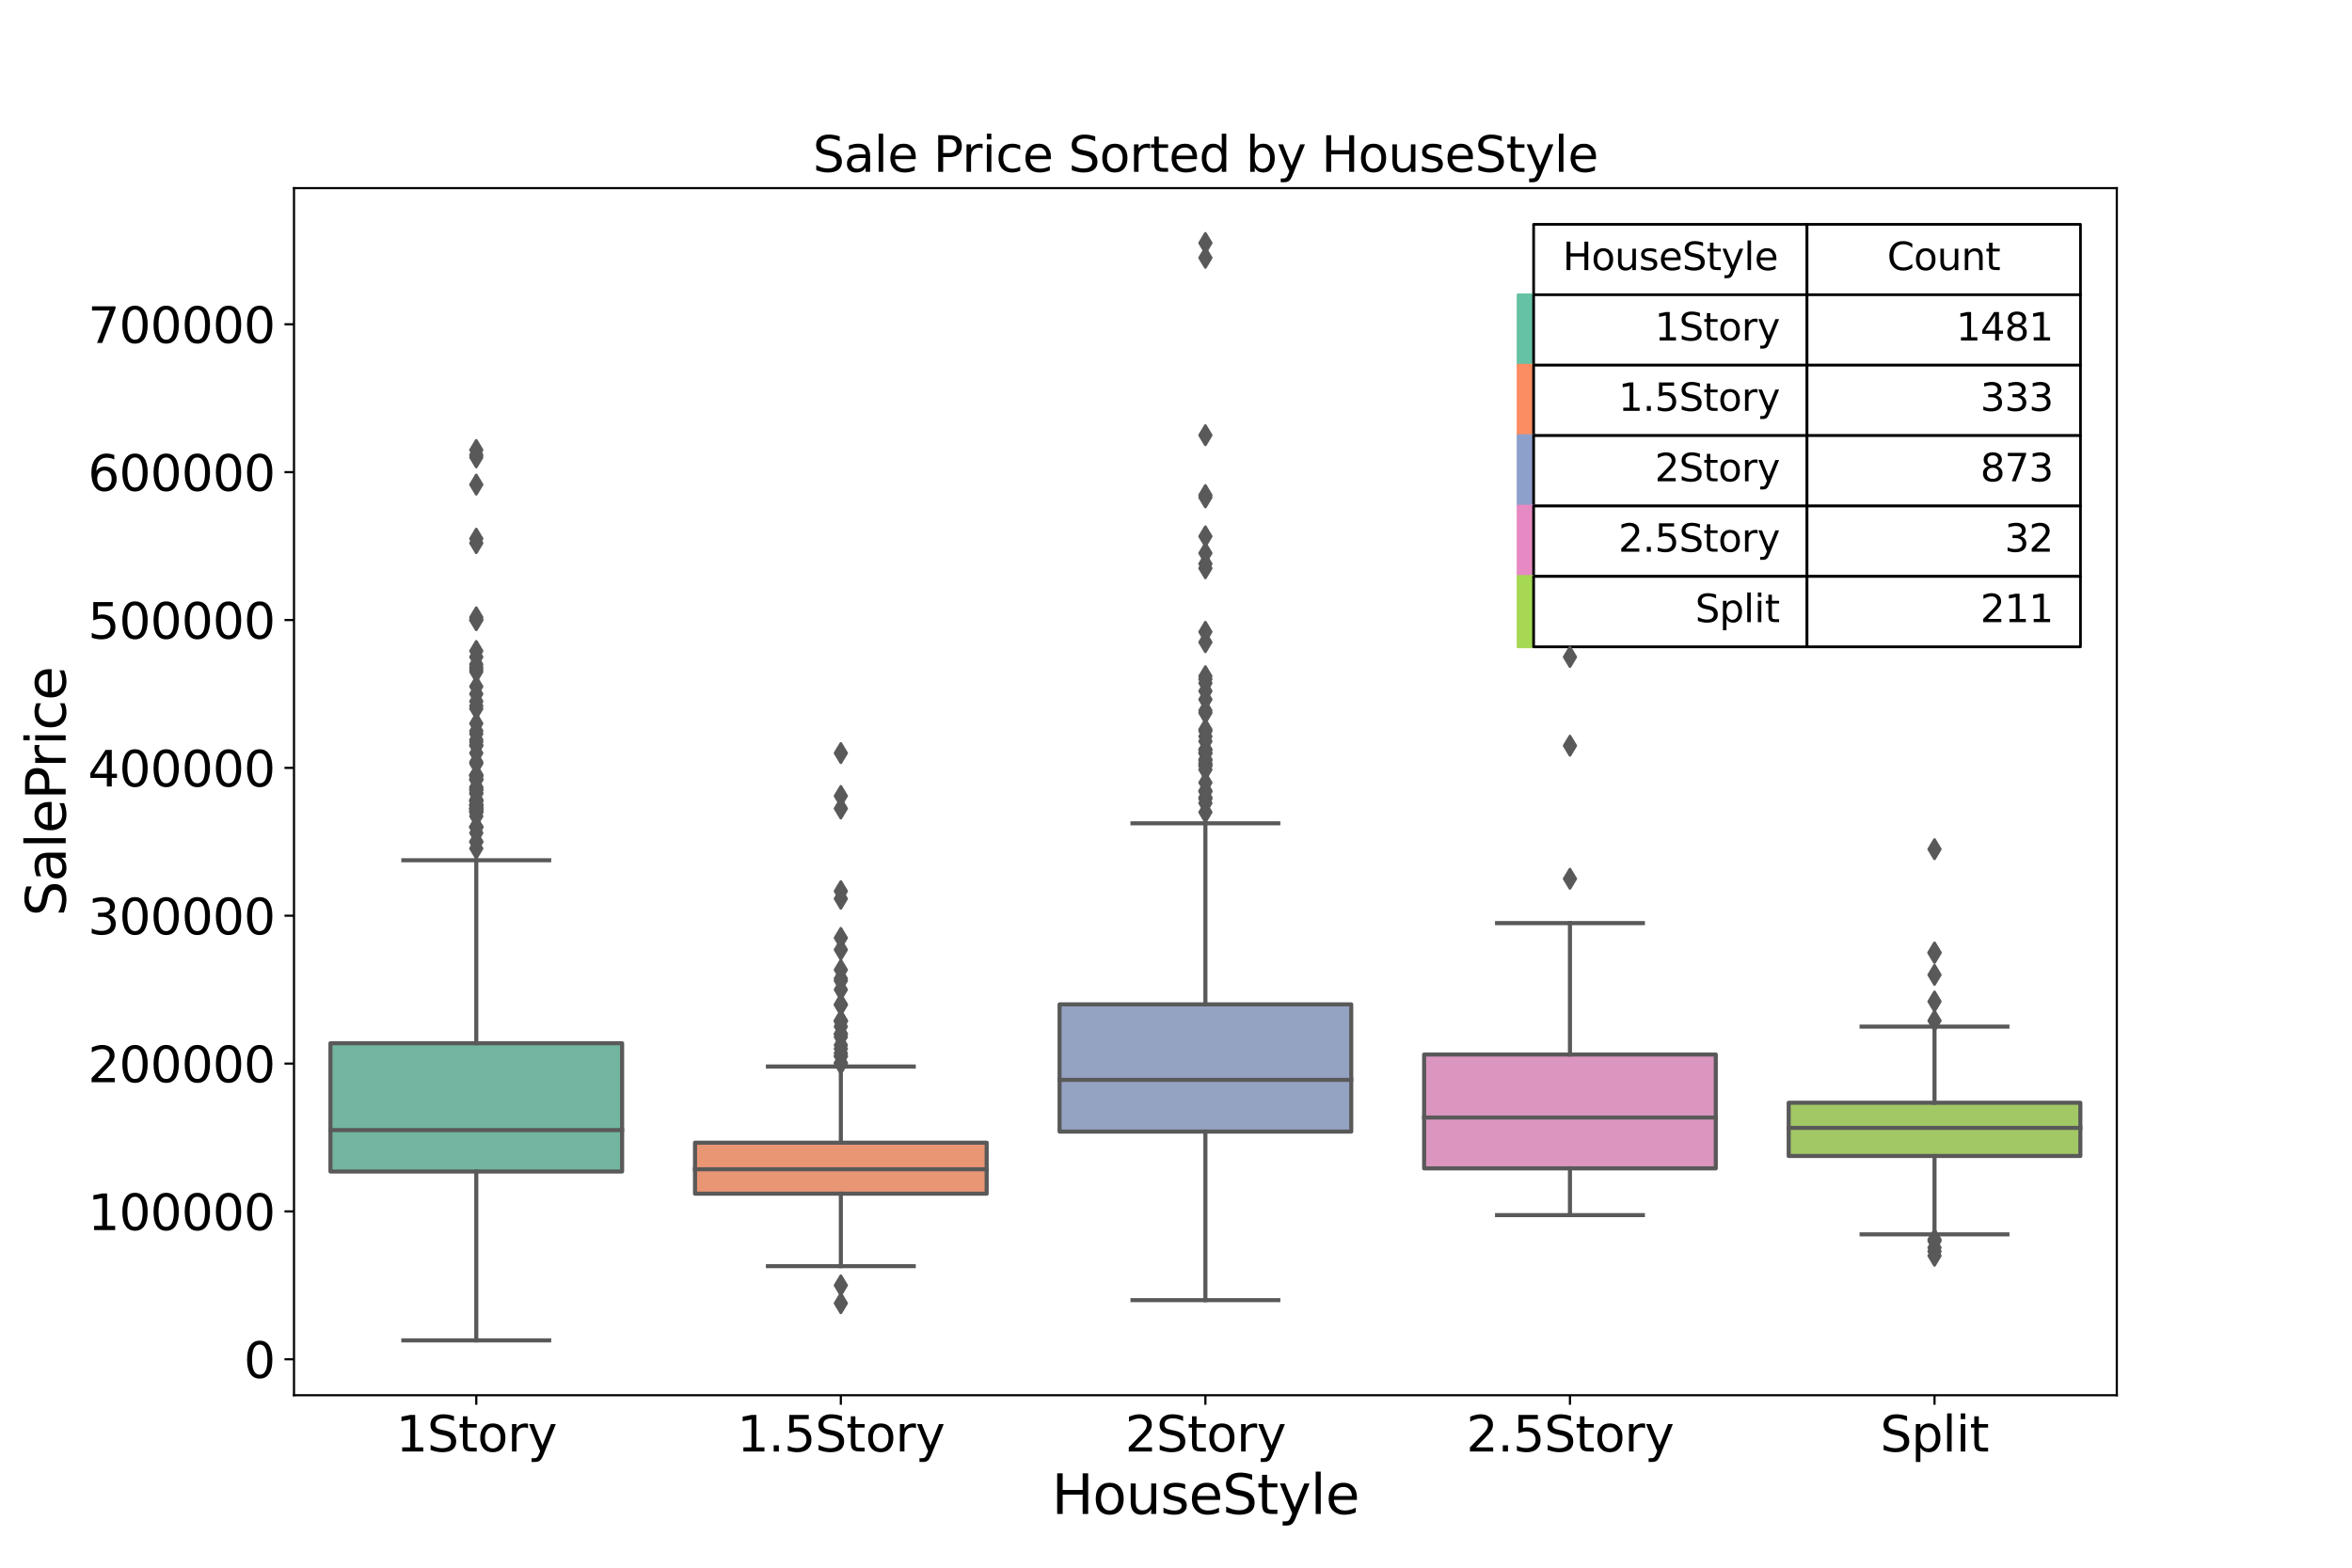 <?xml version="1.0" encoding="utf-8" standalone="no"?>
<!DOCTYPE svg PUBLIC "-//W3C//DTD SVG 1.1//EN"
  "http://www.w3.org/Graphics/SVG/1.1/DTD/svg11.dtd">
<svg height="576pt" version="1.1" viewBox="0 0 864 576" width="864pt" xmlns="http://www.w3.org/2000/svg" xmlns:xlink="http://www.w3.org/1999/xlink">
 <defs>
  <style type="text/css">*{stroke-linecap:butt;stroke-linejoin:round;}</style>
 </defs>
 <g id="figure_1">
  <g id="patch_1">
   <path d="M 0 576 
L 864 576 
L 864 0 
L 0 0 
z
" style="fill:#ffffff;"/>
  </g>
  <g id="axes_1">
   <g id="patch_2">
    <path d="M 108 512.64 
L 777.6 512.64 
L 777.6 69.12 
L 108 69.12 
z
" style="fill:#ffffff;"/>
   </g>
   <g id="table_1">
    <g id="patch_3">
     <path d="M 563.372 108.298 
L 663.812 108.298 
L 663.812 82.426 
L 563.372 82.426 
z
" style="fill:#ffffff;stroke:#000000;stroke-linejoin:miter;"/>
    </g>
    <g id="text_1">
     <!-- HouseStyle -->
     <g transform="translate(574.071 99.225)scale(0.14 -0.14)">
      <defs>
       <path d="M 628 4666 
L 1259 4666 
L 1259 2753 
L 3553 2753 
L 3553 4666 
L 4184 4666 
L 4184 0 
L 3553 0 
L 3553 2222 
L 1259 2222 
L 1259 0 
L 628 0 
L 628 4666 
z
" id="DejaVuSans-48" transform="scale(0.016)"/>
       <path d="M 1959 3097 
Q 1497 3097 1228 2736 
Q 959 2375 959 1747 
Q 959 1119 1226 758 
Q 1494 397 1959 397 
Q 2419 397 2687 759 
Q 2956 1122 2956 1747 
Q 2956 2369 2687 2733 
Q 2419 3097 1959 3097 
z
M 1959 3584 
Q 2709 3584 3137 3096 
Q 3566 2609 3566 1747 
Q 3566 888 3137 398 
Q 2709 -91 1959 -91 
Q 1206 -91 779 398 
Q 353 888 353 1747 
Q 353 2609 779 3096 
Q 1206 3584 1959 3584 
z
" id="DejaVuSans-6f" transform="scale(0.016)"/>
       <path d="M 544 1381 
L 544 3500 
L 1119 3500 
L 1119 1403 
Q 1119 906 1312 657 
Q 1506 409 1894 409 
Q 2359 409 2629 706 
Q 2900 1003 2900 1516 
L 2900 3500 
L 3475 3500 
L 3475 0 
L 2900 0 
L 2900 538 
Q 2691 219 2414 64 
Q 2138 -91 1772 -91 
Q 1169 -91 856 284 
Q 544 659 544 1381 
z
M 1991 3584 
L 1991 3584 
z
" id="DejaVuSans-75" transform="scale(0.016)"/>
       <path d="M 2834 3397 
L 2834 2853 
Q 2591 2978 2328 3040 
Q 2066 3103 1784 3103 
Q 1356 3103 1142 2972 
Q 928 2841 928 2578 
Q 928 2378 1081 2264 
Q 1234 2150 1697 2047 
L 1894 2003 
Q 2506 1872 2764 1633 
Q 3022 1394 3022 966 
Q 3022 478 2636 193 
Q 2250 -91 1575 -91 
Q 1294 -91 989 -36 
Q 684 19 347 128 
L 347 722 
Q 666 556 975 473 
Q 1284 391 1588 391 
Q 1994 391 2212 530 
Q 2431 669 2431 922 
Q 2431 1156 2273 1281 
Q 2116 1406 1581 1522 
L 1381 1569 
Q 847 1681 609 1914 
Q 372 2147 372 2553 
Q 372 3047 722 3315 
Q 1072 3584 1716 3584 
Q 2034 3584 2315 3537 
Q 2597 3491 2834 3397 
z
" id="DejaVuSans-73" transform="scale(0.016)"/>
       <path d="M 3597 1894 
L 3597 1613 
L 953 1613 
Q 991 1019 1311 708 
Q 1631 397 2203 397 
Q 2534 397 2845 478 
Q 3156 559 3463 722 
L 3463 178 
Q 3153 47 2828 -22 
Q 2503 -91 2169 -91 
Q 1331 -91 842 396 
Q 353 884 353 1716 
Q 353 2575 817 3079 
Q 1281 3584 2069 3584 
Q 2775 3584 3186 3129 
Q 3597 2675 3597 1894 
z
M 3022 2063 
Q 3016 2534 2758 2815 
Q 2500 3097 2075 3097 
Q 1594 3097 1305 2825 
Q 1016 2553 972 2059 
L 3022 2063 
z
" id="DejaVuSans-65" transform="scale(0.016)"/>
       <path d="M 3425 4513 
L 3425 3897 
Q 3066 4069 2747 4153 
Q 2428 4238 2131 4238 
Q 1616 4238 1336 4038 
Q 1056 3838 1056 3469 
Q 1056 3159 1242 3001 
Q 1428 2844 1947 2747 
L 2328 2669 
Q 3034 2534 3370 2195 
Q 3706 1856 3706 1288 
Q 3706 609 3251 259 
Q 2797 -91 1919 -91 
Q 1588 -91 1214 -16 
Q 841 59 441 206 
L 441 856 
Q 825 641 1194 531 
Q 1563 422 1919 422 
Q 2459 422 2753 634 
Q 3047 847 3047 1241 
Q 3047 1584 2836 1778 
Q 2625 1972 2144 2069 
L 1759 2144 
Q 1053 2284 737 2584 
Q 422 2884 422 3419 
Q 422 4038 858 4394 
Q 1294 4750 2059 4750 
Q 2388 4750 2728 4690 
Q 3069 4631 3425 4513 
z
" id="DejaVuSans-53" transform="scale(0.016)"/>
       <path d="M 1172 4494 
L 1172 3500 
L 2356 3500 
L 2356 3053 
L 1172 3053 
L 1172 1153 
Q 1172 725 1289 603 
Q 1406 481 1766 481 
L 2356 481 
L 2356 0 
L 1766 0 
Q 1100 0 847 248 
Q 594 497 594 1153 
L 594 3053 
L 172 3053 
L 172 3500 
L 594 3500 
L 594 4494 
L 1172 4494 
z
" id="DejaVuSans-74" transform="scale(0.016)"/>
       <path d="M 2059 -325 
Q 1816 -950 1584 -1140 
Q 1353 -1331 966 -1331 
L 506 -1331 
L 506 -850 
L 844 -850 
Q 1081 -850 1212 -737 
Q 1344 -625 1503 -206 
L 1606 56 
L 191 3500 
L 800 3500 
L 1894 763 
L 2988 3500 
L 3597 3500 
L 2059 -325 
z
" id="DejaVuSans-79" transform="scale(0.016)"/>
       <path d="M 603 4863 
L 1178 4863 
L 1178 0 
L 603 0 
L 603 4863 
z
" id="DejaVuSans-6c" transform="scale(0.016)"/>
      </defs>
      <use xlink:href="#DejaVuSans-48"/>
      <use x="75.195" xlink:href="#DejaVuSans-6f"/>
      <use x="136.377" xlink:href="#DejaVuSans-75"/>
      <use x="199.756" xlink:href="#DejaVuSans-73"/>
      <use x="251.855" xlink:href="#DejaVuSans-65"/>
      <use x="313.379" xlink:href="#DejaVuSans-53"/>
      <use x="376.855" xlink:href="#DejaVuSans-74"/>
      <use x="416.064" xlink:href="#DejaVuSans-79"/>
      <use x="475.244" xlink:href="#DejaVuSans-6c"/>
      <use x="503.027" xlink:href="#DejaVuSans-65"/>
     </g>
    </g>
    <g id="patch_4">
     <path d="M 663.812 108.298 
L 764.252 108.298 
L 764.252 82.426 
L 663.812 82.426 
z
" style="fill:#ffffff;stroke:#000000;stroke-linejoin:miter;"/>
    </g>
    <g id="text_2">
     <!-- Count -->
     <g transform="translate(693.244 99.225)scale(0.14 -0.14)">
      <defs>
       <path d="M 4122 4306 
L 4122 3641 
Q 3803 3938 3442 4084 
Q 3081 4231 2675 4231 
Q 1875 4231 1450 3742 
Q 1025 3253 1025 2328 
Q 1025 1406 1450 917 
Q 1875 428 2675 428 
Q 3081 428 3442 575 
Q 3803 722 4122 1019 
L 4122 359 
Q 3791 134 3420 21 
Q 3050 -91 2638 -91 
Q 1578 -91 968 557 
Q 359 1206 359 2328 
Q 359 3453 968 4101 
Q 1578 4750 2638 4750 
Q 3056 4750 3426 4639 
Q 3797 4528 4122 4306 
z
" id="DejaVuSans-43" transform="scale(0.016)"/>
       <path d="M 3513 2113 
L 3513 0 
L 2938 0 
L 2938 2094 
Q 2938 2591 2744 2837 
Q 2550 3084 2163 3084 
Q 1697 3084 1428 2787 
Q 1159 2491 1159 1978 
L 1159 0 
L 581 0 
L 581 3500 
L 1159 3500 
L 1159 2956 
Q 1366 3272 1645 3428 
Q 1925 3584 2291 3584 
Q 2894 3584 3203 3211 
Q 3513 2838 3513 2113 
z
" id="DejaVuSans-6e" transform="scale(0.016)"/>
      </defs>
      <use xlink:href="#DejaVuSans-43"/>
      <use x="69.824" xlink:href="#DejaVuSans-6f"/>
      <use x="131.006" xlink:href="#DejaVuSans-75"/>
      <use x="194.385" xlink:href="#DejaVuSans-6e"/>
      <use x="257.764" xlink:href="#DejaVuSans-74"/>
     </g>
    </g>
    <g id="patch_5">
     <path d="M 557.651 134.17 
L 563.372 134.17 
L 563.372 108.298 
L 557.651 108.298 
z
" style="fill:#66c2a5;stroke:#66c2a5;stroke-linejoin:miter;"/>
    </g>
    <g id="text_3">
     <!--       -->
     <g transform="translate(558.223 123.993)scale(0.1 -0.1)">
      <defs>
       <path id="DejaVuSans-20" transform="scale(0.016)"/>
      </defs>
      <use xlink:href="#DejaVuSans-20"/>
      <use x="31.787" xlink:href="#DejaVuSans-20"/>
      <use x="63.574" xlink:href="#DejaVuSans-20"/>
      <use x="95.361" xlink:href="#DejaVuSans-20"/>
      <use x="127.148" xlink:href="#DejaVuSans-20"/>
     </g>
    </g>
    <g id="patch_6">
     <path d="M 563.372 134.17 
L 663.812 134.17 
L 663.812 108.298 
L 563.372 108.298 
z
" style="fill:#ffffff;stroke:#000000;stroke-linejoin:miter;"/>
    </g>
    <g id="text_4">
     <!-- 1Story -->
     <g transform="translate(607.876 125.097)scale(0.14 -0.14)">
      <defs>
       <path d="M 794 531 
L 1825 531 
L 1825 4091 
L 703 3866 
L 703 4441 
L 1819 4666 
L 2450 4666 
L 2450 531 
L 3481 531 
L 3481 0 
L 794 0 
L 794 531 
z
" id="DejaVuSans-31" transform="scale(0.016)"/>
       <path d="M 2631 2963 
Q 2534 3019 2420 3045 
Q 2306 3072 2169 3072 
Q 1681 3072 1420 2755 
Q 1159 2438 1159 1844 
L 1159 0 
L 581 0 
L 581 3500 
L 1159 3500 
L 1159 2956 
Q 1341 3275 1631 3429 
Q 1922 3584 2338 3584 
Q 2397 3584 2469 3576 
Q 2541 3569 2628 3553 
L 2631 2963 
z
" id="DejaVuSans-72" transform="scale(0.016)"/>
      </defs>
      <use xlink:href="#DejaVuSans-31"/>
      <use x="63.623" xlink:href="#DejaVuSans-53"/>
      <use x="127.1" xlink:href="#DejaVuSans-74"/>
      <use x="166.309" xlink:href="#DejaVuSans-6f"/>
      <use x="227.49" xlink:href="#DejaVuSans-72"/>
      <use x="268.604" xlink:href="#DejaVuSans-79"/>
     </g>
    </g>
    <g id="patch_7">
     <path d="M 663.812 134.17 
L 764.252 134.17 
L 764.252 108.298 
L 663.812 108.298 
z
" style="fill:#ffffff;stroke:#000000;stroke-linejoin:miter;"/>
    </g>
    <g id="text_5">
     <!-- 1481 -->
     <g transform="translate(718.578 125.097)scale(0.14 -0.14)">
      <defs>
       <path d="M 2419 4116 
L 825 1625 
L 2419 1625 
L 2419 4116 
z
M 2253 4666 
L 3047 4666 
L 3047 1625 
L 3713 1625 
L 3713 1100 
L 3047 1100 
L 3047 0 
L 2419 0 
L 2419 1100 
L 313 1100 
L 313 1709 
L 2253 4666 
z
" id="DejaVuSans-34" transform="scale(0.016)"/>
       <path d="M 2034 2216 
Q 1584 2216 1326 1975 
Q 1069 1734 1069 1313 
Q 1069 891 1326 650 
Q 1584 409 2034 409 
Q 2484 409 2743 651 
Q 3003 894 3003 1313 
Q 3003 1734 2745 1975 
Q 2488 2216 2034 2216 
z
M 1403 2484 
Q 997 2584 770 2862 
Q 544 3141 544 3541 
Q 544 4100 942 4425 
Q 1341 4750 2034 4750 
Q 2731 4750 3128 4425 
Q 3525 4100 3525 3541 
Q 3525 3141 3298 2862 
Q 3072 2584 2669 2484 
Q 3125 2378 3379 2068 
Q 3634 1759 3634 1313 
Q 3634 634 3220 271 
Q 2806 -91 2034 -91 
Q 1263 -91 848 271 
Q 434 634 434 1313 
Q 434 1759 690 2068 
Q 947 2378 1403 2484 
z
M 1172 3481 
Q 1172 3119 1398 2916 
Q 1625 2713 2034 2713 
Q 2441 2713 2670 2916 
Q 2900 3119 2900 3481 
Q 2900 3844 2670 4047 
Q 2441 4250 2034 4250 
Q 1625 4250 1398 4047 
Q 1172 3844 1172 3481 
z
" id="DejaVuSans-38" transform="scale(0.016)"/>
      </defs>
      <use xlink:href="#DejaVuSans-31"/>
      <use x="63.623" xlink:href="#DejaVuSans-34"/>
      <use x="127.246" xlink:href="#DejaVuSans-38"/>
      <use x="190.869" xlink:href="#DejaVuSans-31"/>
     </g>
    </g>
    <g id="patch_8">
     <path d="M 557.651 160.042 
L 563.372 160.042 
L 563.372 134.17 
L 557.651 134.17 
z
" style="fill:#fc8d62;stroke:#fc8d62;stroke-linejoin:miter;"/>
    </g>
    <g id="text_6">
     <!--       -->
     <g transform="translate(558.223 149.865)scale(0.1 -0.1)">
      <use xlink:href="#DejaVuSans-20"/>
      <use x="31.787" xlink:href="#DejaVuSans-20"/>
      <use x="63.574" xlink:href="#DejaVuSans-20"/>
      <use x="95.361" xlink:href="#DejaVuSans-20"/>
      <use x="127.148" xlink:href="#DejaVuSans-20"/>
     </g>
    </g>
    <g id="patch_9">
     <path d="M 563.372 160.042 
L 663.812 160.042 
L 663.812 134.17 
L 563.372 134.17 
z
" style="fill:#ffffff;stroke:#000000;stroke-linejoin:miter;"/>
    </g>
    <g id="text_7">
     <!-- 1.5Story -->
     <g transform="translate(594.519 150.969)scale(0.14 -0.14)">
      <defs>
       <path d="M 684 794 
L 1344 794 
L 1344 0 
L 684 0 
L 684 794 
z
" id="DejaVuSans-2e" transform="scale(0.016)"/>
       <path d="M 691 4666 
L 3169 4666 
L 3169 4134 
L 1269 4134 
L 1269 2991 
Q 1406 3038 1543 3061 
Q 1681 3084 1819 3084 
Q 2600 3084 3056 2656 
Q 3513 2228 3513 1497 
Q 3513 744 3044 326 
Q 2575 -91 1722 -91 
Q 1428 -91 1123 -41 
Q 819 9 494 109 
L 494 744 
Q 775 591 1075 516 
Q 1375 441 1709 441 
Q 2250 441 2565 725 
Q 2881 1009 2881 1497 
Q 2881 1984 2565 2268 
Q 2250 2553 1709 2553 
Q 1456 2553 1204 2497 
Q 953 2441 691 2322 
L 691 4666 
z
" id="DejaVuSans-35" transform="scale(0.016)"/>
      </defs>
      <use xlink:href="#DejaVuSans-31"/>
      <use x="63.623" xlink:href="#DejaVuSans-2e"/>
      <use x="95.41" xlink:href="#DejaVuSans-35"/>
      <use x="159.033" xlink:href="#DejaVuSans-53"/>
      <use x="222.51" xlink:href="#DejaVuSans-74"/>
      <use x="261.719" xlink:href="#DejaVuSans-6f"/>
      <use x="322.9" xlink:href="#DejaVuSans-72"/>
      <use x="364.014" xlink:href="#DejaVuSans-79"/>
     </g>
    </g>
    <g id="patch_10">
     <path d="M 663.812 160.042 
L 764.252 160.042 
L 764.252 134.17 
L 663.812 134.17 
z
" style="fill:#ffffff;stroke:#000000;stroke-linejoin:miter;"/>
    </g>
    <g id="text_8">
     <!-- 333 -->
     <g transform="translate(727.485 150.969)scale(0.14 -0.14)">
      <defs>
       <path d="M 2597 2516 
Q 3050 2419 3304 2112 
Q 3559 1806 3559 1356 
Q 3559 666 3084 287 
Q 2609 -91 1734 -91 
Q 1441 -91 1130 -33 
Q 819 25 488 141 
L 488 750 
Q 750 597 1062 519 
Q 1375 441 1716 441 
Q 2309 441 2620 675 
Q 2931 909 2931 1356 
Q 2931 1769 2642 2001 
Q 2353 2234 1838 2234 
L 1294 2234 
L 1294 2753 
L 1863 2753 
Q 2328 2753 2575 2939 
Q 2822 3125 2822 3475 
Q 2822 3834 2567 4026 
Q 2313 4219 1838 4219 
Q 1578 4219 1281 4162 
Q 984 4106 628 3988 
L 628 4550 
Q 988 4650 1302 4700 
Q 1616 4750 1894 4750 
Q 2613 4750 3031 4423 
Q 3450 4097 3450 3541 
Q 3450 3153 3228 2886 
Q 3006 2619 2597 2516 
z
" id="DejaVuSans-33" transform="scale(0.016)"/>
      </defs>
      <use xlink:href="#DejaVuSans-33"/>
      <use x="63.623" xlink:href="#DejaVuSans-33"/>
      <use x="127.246" xlink:href="#DejaVuSans-33"/>
     </g>
    </g>
    <g id="patch_11">
     <path d="M 557.651 185.914 
L 563.372 185.914 
L 563.372 160.042 
L 557.651 160.042 
z
" style="fill:#8da0cb;stroke:#8da0cb;stroke-linejoin:miter;"/>
    </g>
    <g id="text_9">
     <!--       -->
     <g transform="translate(558.223 175.737)scale(0.1 -0.1)">
      <use xlink:href="#DejaVuSans-20"/>
      <use x="31.787" xlink:href="#DejaVuSans-20"/>
      <use x="63.574" xlink:href="#DejaVuSans-20"/>
      <use x="95.361" xlink:href="#DejaVuSans-20"/>
      <use x="127.148" xlink:href="#DejaVuSans-20"/>
     </g>
    </g>
    <g id="patch_12">
     <path d="M 563.372 185.914 
L 663.812 185.914 
L 663.812 160.042 
L 563.372 160.042 
z
" style="fill:#ffffff;stroke:#000000;stroke-linejoin:miter;"/>
    </g>
    <g id="text_10">
     <!-- 2Story -->
     <g transform="translate(607.876 176.841)scale(0.14 -0.14)">
      <defs>
       <path d="M 1228 531 
L 3431 531 
L 3431 0 
L 469 0 
L 469 531 
Q 828 903 1448 1529 
Q 2069 2156 2228 2338 
Q 2531 2678 2651 2914 
Q 2772 3150 2772 3378 
Q 2772 3750 2511 3984 
Q 2250 4219 1831 4219 
Q 1534 4219 1204 4116 
Q 875 4013 500 3803 
L 500 4441 
Q 881 4594 1212 4672 
Q 1544 4750 1819 4750 
Q 2544 4750 2975 4387 
Q 3406 4025 3406 3419 
Q 3406 3131 3298 2873 
Q 3191 2616 2906 2266 
Q 2828 2175 2409 1742 
Q 1991 1309 1228 531 
z
" id="DejaVuSans-32" transform="scale(0.016)"/>
      </defs>
      <use xlink:href="#DejaVuSans-32"/>
      <use x="63.623" xlink:href="#DejaVuSans-53"/>
      <use x="127.1" xlink:href="#DejaVuSans-74"/>
      <use x="166.309" xlink:href="#DejaVuSans-6f"/>
      <use x="227.49" xlink:href="#DejaVuSans-72"/>
      <use x="268.604" xlink:href="#DejaVuSans-79"/>
     </g>
    </g>
    <g id="patch_13">
     <path d="M 663.812 185.914 
L 764.252 185.914 
L 764.252 160.042 
L 663.812 160.042 
z
" style="fill:#ffffff;stroke:#000000;stroke-linejoin:miter;"/>
    </g>
    <g id="text_11">
     <!-- 873 -->
     <g transform="translate(727.485 176.841)scale(0.14 -0.14)">
      <defs>
       <path d="M 525 4666 
L 3525 4666 
L 3525 4397 
L 1831 0 
L 1172 0 
L 2766 4134 
L 525 4134 
L 525 4666 
z
" id="DejaVuSans-37" transform="scale(0.016)"/>
      </defs>
      <use xlink:href="#DejaVuSans-38"/>
      <use x="63.623" xlink:href="#DejaVuSans-37"/>
      <use x="127.246" xlink:href="#DejaVuSans-33"/>
     </g>
    </g>
    <g id="patch_14">
     <path d="M 557.651 211.786 
L 563.372 211.786 
L 563.372 185.914 
L 557.651 185.914 
z
" style="fill:#e78ac3;stroke:#e78ac3;stroke-linejoin:miter;"/>
    </g>
    <g id="text_12">
     <!--       -->
     <g transform="translate(558.223 201.609)scale(0.1 -0.1)">
      <use xlink:href="#DejaVuSans-20"/>
      <use x="31.787" xlink:href="#DejaVuSans-20"/>
      <use x="63.574" xlink:href="#DejaVuSans-20"/>
      <use x="95.361" xlink:href="#DejaVuSans-20"/>
      <use x="127.148" xlink:href="#DejaVuSans-20"/>
     </g>
    </g>
    <g id="patch_15">
     <path d="M 563.372 211.786 
L 663.812 211.786 
L 663.812 185.914 
L 563.372 185.914 
z
" style="fill:#ffffff;stroke:#000000;stroke-linejoin:miter;"/>
    </g>
    <g id="text_13">
     <!-- 2.5Story -->
     <g transform="translate(594.519 202.713)scale(0.14 -0.14)">
      <use xlink:href="#DejaVuSans-32"/>
      <use x="63.623" xlink:href="#DejaVuSans-2e"/>
      <use x="95.41" xlink:href="#DejaVuSans-35"/>
      <use x="159.033" xlink:href="#DejaVuSans-53"/>
      <use x="222.51" xlink:href="#DejaVuSans-74"/>
      <use x="261.719" xlink:href="#DejaVuSans-6f"/>
      <use x="322.9" xlink:href="#DejaVuSans-72"/>
      <use x="364.014" xlink:href="#DejaVuSans-79"/>
     </g>
    </g>
    <g id="patch_16">
     <path d="M 663.812 211.786 
L 764.252 211.786 
L 764.252 185.914 
L 663.812 185.914 
z
" style="fill:#ffffff;stroke:#000000;stroke-linejoin:miter;"/>
    </g>
    <g id="text_14">
     <!-- 32 -->
     <g transform="translate(736.393 202.713)scale(0.14 -0.14)">
      <use xlink:href="#DejaVuSans-33"/>
      <use x="63.623" xlink:href="#DejaVuSans-32"/>
     </g>
    </g>
    <g id="patch_17">
     <path d="M 557.651 237.658 
L 563.372 237.658 
L 563.372 211.786 
L 557.651 211.786 
z
" style="fill:#a6d854;stroke:#a6d854;stroke-linejoin:miter;"/>
    </g>
    <g id="text_15">
     <!--       -->
     <g transform="translate(558.223 227.481)scale(0.1 -0.1)">
      <use xlink:href="#DejaVuSans-20"/>
      <use x="31.787" xlink:href="#DejaVuSans-20"/>
      <use x="63.574" xlink:href="#DejaVuSans-20"/>
      <use x="95.361" xlink:href="#DejaVuSans-20"/>
      <use x="127.148" xlink:href="#DejaVuSans-20"/>
     </g>
    </g>
    <g id="patch_18">
     <path d="M 563.372 237.658 
L 663.812 237.658 
L 663.812 211.786 
L 563.372 211.786 
z
" style="fill:#ffffff;stroke:#000000;stroke-linejoin:miter;"/>
    </g>
    <g id="text_16">
     <!-- Split -->
     <g transform="translate(622.725 228.585)scale(0.14 -0.14)">
      <defs>
       <path d="M 1159 525 
L 1159 -1331 
L 581 -1331 
L 581 3500 
L 1159 3500 
L 1159 2969 
Q 1341 3281 1617 3432 
Q 1894 3584 2278 3584 
Q 2916 3584 3314 3078 
Q 3713 2572 3713 1747 
Q 3713 922 3314 415 
Q 2916 -91 2278 -91 
Q 1894 -91 1617 61 
Q 1341 213 1159 525 
z
M 3116 1747 
Q 3116 2381 2855 2742 
Q 2594 3103 2138 3103 
Q 1681 3103 1420 2742 
Q 1159 2381 1159 1747 
Q 1159 1113 1420 752 
Q 1681 391 2138 391 
Q 2594 391 2855 752 
Q 3116 1113 3116 1747 
z
" id="DejaVuSans-70" transform="scale(0.016)"/>
       <path d="M 603 3500 
L 1178 3500 
L 1178 0 
L 603 0 
L 603 3500 
z
M 603 4863 
L 1178 4863 
L 1178 4134 
L 603 4134 
L 603 4863 
z
" id="DejaVuSans-69" transform="scale(0.016)"/>
      </defs>
      <use xlink:href="#DejaVuSans-53"/>
      <use x="63.477" xlink:href="#DejaVuSans-70"/>
      <use x="126.953" xlink:href="#DejaVuSans-6c"/>
      <use x="154.736" xlink:href="#DejaVuSans-69"/>
      <use x="182.52" xlink:href="#DejaVuSans-74"/>
     </g>
    </g>
    <g id="patch_19">
     <path d="M 663.812 237.658 
L 764.252 237.658 
L 764.252 211.786 
L 663.812 211.786 
z
" style="fill:#ffffff;stroke:#000000;stroke-linejoin:miter;"/>
    </g>
    <g id="text_17">
     <!-- 211 -->
     <g transform="translate(727.485 228.585)scale(0.14 -0.14)">
      <use xlink:href="#DejaVuSans-32"/>
      <use x="63.623" xlink:href="#DejaVuSans-31"/>
      <use x="127.246" xlink:href="#DejaVuSans-31"/>
     </g>
    </g>
   </g>
   <g id="patch_20">
    <path clip-path="url(#p0ef5fa3ad5)" d="M 121.392 430.436 
L 228.528 430.436 
L 228.528 383.31 
L 121.392 383.31 
L 121.392 430.436 
z
" style="fill:#72b6a1;stroke:#595959;stroke-linejoin:miter;stroke-width:1.5;"/>
   </g>
   <g id="patch_21">
    <path clip-path="url(#p0ef5fa3ad5)" d="M 255.312 438.584 
L 362.448 438.584 
L 362.448 419.843 
L 255.312 419.843 
L 255.312 438.584 
z
" style="fill:#e99675;stroke:#595959;stroke-linejoin:miter;stroke-width:1.5;"/>
   </g>
   <g id="patch_22">
    <path clip-path="url(#p0ef5fa3ad5)" d="M 389.232 415.768 
L 496.368 415.768 
L 496.368 369.022 
L 389.232 369.022 
L 389.232 415.768 
z
" style="fill:#95a3c3;stroke:#595959;stroke-linejoin:miter;stroke-width:1.5;"/>
   </g>
   <g id="patch_23">
    <path clip-path="url(#p0ef5fa3ad5)" d="M 523.152 429.281 
L 630.288 429.281 
L 630.288 387.452 
L 523.152 387.452 
L 523.152 429.281 
z
" style="fill:#db96c0;stroke:#595959;stroke-linejoin:miter;stroke-width:1.5;"/>
   </g>
   <g id="patch_24">
    <path clip-path="url(#p0ef5fa3ad5)" d="M 657.072 424.732 
L 764.208 424.732 
L 764.208 405.175 
L 657.072 405.175 
L 657.072 424.732 
z
" style="fill:#a2c865;stroke:#595959;stroke-linejoin:miter;stroke-width:1.5;"/>
   </g>
   <g id="matplotlib.axis_1">
    <g id="xtick_1">
     <g id="line2d_1">
      <defs>
       <path d="M 0 0 
L 0 3.5 
" id="m13e5f36691" style="stroke:#000000;stroke-width:0.8;"/>
      </defs>
      <g>
       <use style="stroke:#000000;stroke-width:0.8;" x="174.96" xlink:href="#m13e5f36691" y="512.64"/>
      </g>
     </g>
     <g id="text_18">
      <!-- 1Story -->
      <g transform="translate(145.458 533.317)scale(0.18 -0.18)">
       <use xlink:href="#DejaVuSans-31"/>
       <use x="63.623" xlink:href="#DejaVuSans-53"/>
       <use x="127.1" xlink:href="#DejaVuSans-74"/>
       <use x="166.309" xlink:href="#DejaVuSans-6f"/>
       <use x="227.49" xlink:href="#DejaVuSans-72"/>
       <use x="268.604" xlink:href="#DejaVuSans-79"/>
      </g>
     </g>
    </g>
    <g id="xtick_2">
     <g id="line2d_2">
      <g>
       <use style="stroke:#000000;stroke-width:0.8;" x="308.88" xlink:href="#m13e5f36691" y="512.64"/>
      </g>
     </g>
     <g id="text_19">
      <!-- 1.5Story -->
      <g transform="translate(270.792 533.317)scale(0.18 -0.18)">
       <use xlink:href="#DejaVuSans-31"/>
       <use x="63.623" xlink:href="#DejaVuSans-2e"/>
       <use x="95.41" xlink:href="#DejaVuSans-35"/>
       <use x="159.033" xlink:href="#DejaVuSans-53"/>
       <use x="222.51" xlink:href="#DejaVuSans-74"/>
       <use x="261.719" xlink:href="#DejaVuSans-6f"/>
       <use x="322.9" xlink:href="#DejaVuSans-72"/>
       <use x="364.014" xlink:href="#DejaVuSans-79"/>
      </g>
     </g>
    </g>
    <g id="xtick_3">
     <g id="line2d_3">
      <g>
       <use style="stroke:#000000;stroke-width:0.8;" x="442.8" xlink:href="#m13e5f36691" y="512.64"/>
      </g>
     </g>
     <g id="text_20">
      <!-- 2Story -->
      <g transform="translate(413.298 533.317)scale(0.18 -0.18)">
       <use xlink:href="#DejaVuSans-32"/>
       <use x="63.623" xlink:href="#DejaVuSans-53"/>
       <use x="127.1" xlink:href="#DejaVuSans-74"/>
       <use x="166.309" xlink:href="#DejaVuSans-6f"/>
       <use x="227.49" xlink:href="#DejaVuSans-72"/>
       <use x="268.604" xlink:href="#DejaVuSans-79"/>
      </g>
     </g>
    </g>
    <g id="xtick_4">
     <g id="line2d_4">
      <g>
       <use style="stroke:#000000;stroke-width:0.8;" x="576.72" xlink:href="#m13e5f36691" y="512.64"/>
      </g>
     </g>
     <g id="text_21">
      <!-- 2.5Story -->
      <g transform="translate(538.632 533.317)scale(0.18 -0.18)">
       <use xlink:href="#DejaVuSans-32"/>
       <use x="63.623" xlink:href="#DejaVuSans-2e"/>
       <use x="95.41" xlink:href="#DejaVuSans-35"/>
       <use x="159.033" xlink:href="#DejaVuSans-53"/>
       <use x="222.51" xlink:href="#DejaVuSans-74"/>
       <use x="261.719" xlink:href="#DejaVuSans-6f"/>
       <use x="322.9" xlink:href="#DejaVuSans-72"/>
       <use x="364.014" xlink:href="#DejaVuSans-79"/>
      </g>
     </g>
    </g>
    <g id="xtick_5">
     <g id="line2d_5">
      <g>
       <use style="stroke:#000000;stroke-width:0.8;" x="710.64" xlink:href="#m13e5f36691" y="512.64"/>
      </g>
     </g>
     <g id="text_22">
      <!-- Split -->
      <g transform="translate(690.684 533.317)scale(0.18 -0.18)">
       <use xlink:href="#DejaVuSans-53"/>
       <use x="63.477" xlink:href="#DejaVuSans-70"/>
       <use x="126.953" xlink:href="#DejaVuSans-6c"/>
       <use x="154.736" xlink:href="#DejaVuSans-69"/>
       <use x="182.52" xlink:href="#DejaVuSans-74"/>
      </g>
     </g>
    </g>
    <g id="text_23">
     <!-- HouseStyle -->
     <g transform="translate(386.342 556.258)scale(0.2 -0.2)">
      <use xlink:href="#DejaVuSans-48"/>
      <use x="75.195" xlink:href="#DejaVuSans-6f"/>
      <use x="136.377" xlink:href="#DejaVuSans-75"/>
      <use x="199.756" xlink:href="#DejaVuSans-73"/>
      <use x="251.855" xlink:href="#DejaVuSans-65"/>
      <use x="313.379" xlink:href="#DejaVuSans-53"/>
      <use x="376.855" xlink:href="#DejaVuSans-74"/>
      <use x="416.064" xlink:href="#DejaVuSans-79"/>
      <use x="475.244" xlink:href="#DejaVuSans-6c"/>
      <use x="503.027" xlink:href="#DejaVuSans-65"/>
     </g>
    </g>
   </g>
   <g id="matplotlib.axis_2">
    <g id="ytick_1">
     <g id="line2d_6">
      <defs>
       <path d="M 0 0 
L -3.5 0 
" id="m799007a448" style="stroke:#000000;stroke-width:0.8;"/>
      </defs>
      <g>
       <use style="stroke:#000000;stroke-width:0.8;" x="108" xlink:href="#m799007a448" y="499.428"/>
      </g>
     </g>
     <g id="text_24">
      <!-- 0 -->
      <g transform="translate(89.547 506.266)scale(0.18 -0.18)">
       <defs>
        <path d="M 2034 4250 
Q 1547 4250 1301 3770 
Q 1056 3291 1056 2328 
Q 1056 1369 1301 889 
Q 1547 409 2034 409 
Q 2525 409 2770 889 
Q 3016 1369 3016 2328 
Q 3016 3291 2770 3770 
Q 2525 4250 2034 4250 
z
M 2034 4750 
Q 2819 4750 3233 4129 
Q 3647 3509 3647 2328 
Q 3647 1150 3233 529 
Q 2819 -91 2034 -91 
Q 1250 -91 836 529 
Q 422 1150 422 2328 
Q 422 3509 836 4129 
Q 1250 4750 2034 4750 
z
" id="DejaVuSans-30" transform="scale(0.016)"/>
       </defs>
       <use xlink:href="#DejaVuSans-30"/>
      </g>
     </g>
    </g>
    <g id="ytick_2">
     <g id="line2d_7">
      <g>
       <use style="stroke:#000000;stroke-width:0.8;" x="108" xlink:href="#m799007a448" y="445.103"/>
      </g>
     </g>
     <g id="text_25">
      <!-- 100000 -->
      <g transform="translate(32.285 451.942)scale(0.18 -0.18)">
       <use xlink:href="#DejaVuSans-31"/>
       <use x="63.623" xlink:href="#DejaVuSans-30"/>
       <use x="127.246" xlink:href="#DejaVuSans-30"/>
       <use x="190.869" xlink:href="#DejaVuSans-30"/>
       <use x="254.492" xlink:href="#DejaVuSans-30"/>
       <use x="318.115" xlink:href="#DejaVuSans-30"/>
      </g>
     </g>
    </g>
    <g id="ytick_3">
     <g id="line2d_8">
      <g>
       <use style="stroke:#000000;stroke-width:0.8;" x="108" xlink:href="#m799007a448" y="390.779"/>
      </g>
     </g>
     <g id="text_26">
      <!-- 200000 -->
      <g transform="translate(32.285 397.618)scale(0.18 -0.18)">
       <use xlink:href="#DejaVuSans-32"/>
       <use x="63.623" xlink:href="#DejaVuSans-30"/>
       <use x="127.246" xlink:href="#DejaVuSans-30"/>
       <use x="190.869" xlink:href="#DejaVuSans-30"/>
       <use x="254.492" xlink:href="#DejaVuSans-30"/>
       <use x="318.115" xlink:href="#DejaVuSans-30"/>
      </g>
     </g>
    </g>
    <g id="ytick_4">
     <g id="line2d_9">
      <g>
       <use style="stroke:#000000;stroke-width:0.8;" x="108" xlink:href="#m799007a448" y="336.455"/>
      </g>
     </g>
     <g id="text_27">
      <!-- 300000 -->
      <g transform="translate(32.285 343.294)scale(0.18 -0.18)">
       <use xlink:href="#DejaVuSans-33"/>
       <use x="63.623" xlink:href="#DejaVuSans-30"/>
       <use x="127.246" xlink:href="#DejaVuSans-30"/>
       <use x="190.869" xlink:href="#DejaVuSans-30"/>
       <use x="254.492" xlink:href="#DejaVuSans-30"/>
       <use x="318.115" xlink:href="#DejaVuSans-30"/>
      </g>
     </g>
    </g>
    <g id="ytick_5">
     <g id="line2d_10">
      <g>
       <use style="stroke:#000000;stroke-width:0.8;" x="108" xlink:href="#m799007a448" y="282.131"/>
      </g>
     </g>
     <g id="text_28">
      <!-- 400000 -->
      <g transform="translate(32.285 288.969)scale(0.18 -0.18)">
       <use xlink:href="#DejaVuSans-34"/>
       <use x="63.623" xlink:href="#DejaVuSans-30"/>
       <use x="127.246" xlink:href="#DejaVuSans-30"/>
       <use x="190.869" xlink:href="#DejaVuSans-30"/>
       <use x="254.492" xlink:href="#DejaVuSans-30"/>
       <use x="318.115" xlink:href="#DejaVuSans-30"/>
      </g>
     </g>
    </g>
    <g id="ytick_6">
     <g id="line2d_11">
      <g>
       <use style="stroke:#000000;stroke-width:0.8;" x="108" xlink:href="#m799007a448" y="227.807"/>
      </g>
     </g>
     <g id="text_29">
      <!-- 500000 -->
      <g transform="translate(32.285 234.645)scale(0.18 -0.18)">
       <use xlink:href="#DejaVuSans-35"/>
       <use x="63.623" xlink:href="#DejaVuSans-30"/>
       <use x="127.246" xlink:href="#DejaVuSans-30"/>
       <use x="190.869" xlink:href="#DejaVuSans-30"/>
       <use x="254.492" xlink:href="#DejaVuSans-30"/>
       <use x="318.115" xlink:href="#DejaVuSans-30"/>
      </g>
     </g>
    </g>
    <g id="ytick_7">
     <g id="line2d_12">
      <g>
       <use style="stroke:#000000;stroke-width:0.8;" x="108" xlink:href="#m799007a448" y="173.482"/>
      </g>
     </g>
     <g id="text_30">
      <!-- 600000 -->
      <g transform="translate(32.285 180.321)scale(0.18 -0.18)">
       <defs>
        <path d="M 2113 2584 
Q 1688 2584 1439 2293 
Q 1191 2003 1191 1497 
Q 1191 994 1439 701 
Q 1688 409 2113 409 
Q 2538 409 2786 701 
Q 3034 994 3034 1497 
Q 3034 2003 2786 2293 
Q 2538 2584 2113 2584 
z
M 3366 4563 
L 3366 3988 
Q 3128 4100 2886 4159 
Q 2644 4219 2406 4219 
Q 1781 4219 1451 3797 
Q 1122 3375 1075 2522 
Q 1259 2794 1537 2939 
Q 1816 3084 2150 3084 
Q 2853 3084 3261 2657 
Q 3669 2231 3669 1497 
Q 3669 778 3244 343 
Q 2819 -91 2113 -91 
Q 1303 -91 875 529 
Q 447 1150 447 2328 
Q 447 3434 972 4092 
Q 1497 4750 2381 4750 
Q 2619 4750 2861 4703 
Q 3103 4656 3366 4563 
z
" id="DejaVuSans-36" transform="scale(0.016)"/>
       </defs>
       <use xlink:href="#DejaVuSans-36"/>
       <use x="63.623" xlink:href="#DejaVuSans-30"/>
       <use x="127.246" xlink:href="#DejaVuSans-30"/>
       <use x="190.869" xlink:href="#DejaVuSans-30"/>
       <use x="254.492" xlink:href="#DejaVuSans-30"/>
       <use x="318.115" xlink:href="#DejaVuSans-30"/>
      </g>
     </g>
    </g>
    <g id="ytick_8">
     <g id="line2d_13">
      <g>
       <use style="stroke:#000000;stroke-width:0.8;" x="108" xlink:href="#m799007a448" y="119.158"/>
      </g>
     </g>
     <g id="text_31">
      <!-- 700000 -->
      <g transform="translate(32.285 125.997)scale(0.18 -0.18)">
       <use xlink:href="#DejaVuSans-37"/>
       <use x="63.623" xlink:href="#DejaVuSans-30"/>
       <use x="127.246" xlink:href="#DejaVuSans-30"/>
       <use x="190.869" xlink:href="#DejaVuSans-30"/>
       <use x="254.492" xlink:href="#DejaVuSans-30"/>
       <use x="318.115" xlink:href="#DejaVuSans-30"/>
      </g>
     </g>
    </g>
    <g id="text_32">
     <!-- SalePrice -->
     <g transform="translate(24.126 336.683)rotate(-90)scale(0.2 -0.2)">
      <defs>
       <path d="M 2194 1759 
Q 1497 1759 1228 1600 
Q 959 1441 959 1056 
Q 959 750 1161 570 
Q 1363 391 1709 391 
Q 2188 391 2477 730 
Q 2766 1069 2766 1631 
L 2766 1759 
L 2194 1759 
z
M 3341 1997 
L 3341 0 
L 2766 0 
L 2766 531 
Q 2569 213 2275 61 
Q 1981 -91 1556 -91 
Q 1019 -91 701 211 
Q 384 513 384 1019 
Q 384 1609 779 1909 
Q 1175 2209 1959 2209 
L 2766 2209 
L 2766 2266 
Q 2766 2663 2505 2880 
Q 2244 3097 1772 3097 
Q 1472 3097 1187 3025 
Q 903 2953 641 2809 
L 641 3341 
Q 956 3463 1253 3523 
Q 1550 3584 1831 3584 
Q 2591 3584 2966 3190 
Q 3341 2797 3341 1997 
z
" id="DejaVuSans-61" transform="scale(0.016)"/>
       <path d="M 1259 4147 
L 1259 2394 
L 2053 2394 
Q 2494 2394 2734 2622 
Q 2975 2850 2975 3272 
Q 2975 3691 2734 3919 
Q 2494 4147 2053 4147 
L 1259 4147 
z
M 628 4666 
L 2053 4666 
Q 2838 4666 3239 4311 
Q 3641 3956 3641 3272 
Q 3641 2581 3239 2228 
Q 2838 1875 2053 1875 
L 1259 1875 
L 1259 0 
L 628 0 
L 628 4666 
z
" id="DejaVuSans-50" transform="scale(0.016)"/>
       <path d="M 3122 3366 
L 3122 2828 
Q 2878 2963 2633 3030 
Q 2388 3097 2138 3097 
Q 1578 3097 1268 2742 
Q 959 2388 959 1747 
Q 959 1106 1268 751 
Q 1578 397 2138 397 
Q 2388 397 2633 464 
Q 2878 531 3122 666 
L 3122 134 
Q 2881 22 2623 -34 
Q 2366 -91 2075 -91 
Q 1284 -91 818 406 
Q 353 903 353 1747 
Q 353 2603 823 3093 
Q 1294 3584 2113 3584 
Q 2378 3584 2631 3529 
Q 2884 3475 3122 3366 
z
" id="DejaVuSans-63" transform="scale(0.016)"/>
      </defs>
      <use xlink:href="#DejaVuSans-53"/>
      <use x="63.477" xlink:href="#DejaVuSans-61"/>
      <use x="124.756" xlink:href="#DejaVuSans-6c"/>
      <use x="152.539" xlink:href="#DejaVuSans-65"/>
      <use x="214.062" xlink:href="#DejaVuSans-50"/>
      <use x="272.615" xlink:href="#DejaVuSans-72"/>
      <use x="313.729" xlink:href="#DejaVuSans-69"/>
      <use x="341.512" xlink:href="#DejaVuSans-63"/>
      <use x="396.492" xlink:href="#DejaVuSans-65"/>
     </g>
    </g>
   </g>
   <g id="line2d_14">
    <path clip-path="url(#p0ef5fa3ad5)" d="M 174.96 430.436 
L 174.96 492.48 
" style="fill:none;stroke:#595959;stroke-linecap:square;stroke-width:1.5;"/>
   </g>
   <g id="line2d_15">
    <path clip-path="url(#p0ef5fa3ad5)" d="M 174.96 383.31 
L 174.96 316.083 
" style="fill:none;stroke:#595959;stroke-linecap:square;stroke-width:1.5;"/>
   </g>
   <g id="line2d_16">
    <path clip-path="url(#p0ef5fa3ad5)" d="M 148.176 492.48 
L 201.744 492.48 
" style="fill:none;stroke:#595959;stroke-linecap:square;stroke-width:1.5;"/>
   </g>
   <g id="line2d_17">
    <path clip-path="url(#p0ef5fa3ad5)" d="M 148.176 316.083 
L 201.744 316.083 
" style="fill:none;stroke:#595959;stroke-linecap:square;stroke-width:1.5;"/>
   </g>
   <g id="line2d_18">
    <defs>
     <path d="M -0 3.536 
L 2.121 0 
L -0 -3.536 
L -2.121 -0 
z
" id="m3d25fce4a2" style="stroke:#595959;stroke-linejoin:miter;"/>
    </defs>
    <g clip-path="url(#p0ef5fa3ad5)">
     <use style="fill:#595959;stroke:#595959;stroke-linejoin:miter;" x="174.96" xlink:href="#m3d25fce4a2" y="285.156"/>
     <use style="fill:#595959;stroke:#595959;stroke-linejoin:miter;" x="174.96" xlink:href="#m3d25fce4a2" y="284.743"/>
     <use style="fill:#595959;stroke:#595959;stroke-linejoin:miter;" x="174.96" xlink:href="#m3d25fce4a2" y="167.15"/>
     <use style="fill:#595959;stroke:#595959;stroke-linejoin:miter;" x="174.96" xlink:href="#m3d25fce4a2" y="227.807"/>
     <use style="fill:#595959;stroke:#595959;stroke-linejoin:miter;" x="174.96" xlink:href="#m3d25fce4a2" y="293.811"/>
     <use style="fill:#595959;stroke:#595959;stroke-linejoin:miter;" x="174.96" xlink:href="#m3d25fce4a2" y="294.354"/>
     <use style="fill:#595959;stroke:#595959;stroke-linejoin:miter;" x="174.96" xlink:href="#m3d25fce4a2" y="295.712"/>
     <use style="fill:#595959;stroke:#595959;stroke-linejoin:miter;" x="174.96" xlink:href="#m3d25fce4a2" y="226.809"/>
     <use style="fill:#595959;stroke:#595959;stroke-linejoin:miter;" x="174.96" xlink:href="#m3d25fce4a2" y="297.07"/>
     <use style="fill:#595959;stroke:#595959;stroke-linejoin:miter;" x="174.96" xlink:href="#m3d25fce4a2" y="197.928"/>
     <use style="fill:#595959;stroke:#595959;stroke-linejoin:miter;" x="174.96" xlink:href="#m3d25fce4a2" y="279.958"/>
     <use style="fill:#595959;stroke:#595959;stroke-linejoin:miter;" x="174.96" xlink:href="#m3d25fce4a2" y="280.577"/>
     <use style="fill:#595959;stroke:#595959;stroke-linejoin:miter;" x="174.96" xlink:href="#m3d25fce4a2" y="168.05"/>
     <use style="fill:#595959;stroke:#595959;stroke-linejoin:miter;" x="174.96" xlink:href="#m3d25fce4a2" y="303.86"/>
     <use style="fill:#595959;stroke:#595959;stroke-linejoin:miter;" x="174.96" xlink:href="#m3d25fce4a2" y="289.6"/>
     <use style="fill:#595959;stroke:#595959;stroke-linejoin:miter;" x="174.96" xlink:href="#m3d25fce4a2" y="257.685"/>
     <use style="fill:#595959;stroke:#595959;stroke-linejoin:miter;" x="174.96" xlink:href="#m3d25fce4a2" y="199.558"/>
     <use style="fill:#595959;stroke:#595959;stroke-linejoin:miter;" x="174.96" xlink:href="#m3d25fce4a2" y="291.638"/>
     <use style="fill:#595959;stroke:#595959;stroke-linejoin:miter;" x="174.96" xlink:href="#m3d25fce4a2" y="245.19"/>
     <use style="fill:#595959;stroke:#595959;stroke-linejoin:miter;" x="174.96" xlink:href="#m3d25fce4a2" y="297.951"/>
     <use style="fill:#595959;stroke:#595959;stroke-linejoin:miter;" x="174.96" xlink:href="#m3d25fce4a2" y="295.712"/>
     <use style="fill:#595959;stroke:#595959;stroke-linejoin:miter;" x="174.96" xlink:href="#m3d25fce4a2" y="276.698"/>
     <use style="fill:#595959;stroke:#595959;stroke-linejoin:miter;" x="174.96" xlink:href="#m3d25fce4a2" y="268.55"/>
     <use style="fill:#595959;stroke:#595959;stroke-linejoin:miter;" x="174.96" xlink:href="#m3d25fce4a2" y="289.193"/>
     <use style="fill:#595959;stroke:#595959;stroke-linejoin:miter;" x="174.96" xlink:href="#m3d25fce4a2" y="285.055"/>
     <use style="fill:#595959;stroke:#595959;stroke-linejoin:miter;" x="174.96" xlink:href="#m3d25fce4a2" y="290.279"/>
     <use style="fill:#595959;stroke:#595959;stroke-linejoin:miter;" x="174.96" xlink:href="#m3d25fce4a2" y="297.123"/>
     <use style="fill:#595959;stroke:#595959;stroke-linejoin:miter;" x="174.96" xlink:href="#m3d25fce4a2" y="272.624"/>
     <use style="fill:#595959;stroke:#595959;stroke-linejoin:miter;" x="174.96" xlink:href="#m3d25fce4a2" y="291.366"/>
     <use style="fill:#595959;stroke:#595959;stroke-linejoin:miter;" x="174.96" xlink:href="#m3d25fce4a2" y="165.334"/>
     <use style="fill:#595959;stroke:#595959;stroke-linejoin:miter;" x="174.96" xlink:href="#m3d25fce4a2" y="299.898"/>
     <use style="fill:#595959;stroke:#595959;stroke-linejoin:miter;" x="174.96" xlink:href="#m3d25fce4a2" y="297.903"/>
     <use style="fill:#595959;stroke:#595959;stroke-linejoin:miter;" x="174.96" xlink:href="#m3d25fce4a2" y="309.293"/>
     <use style="fill:#595959;stroke:#595959;stroke-linejoin:miter;" x="174.96" xlink:href="#m3d25fce4a2" y="309.293"/>
     <use style="fill:#595959;stroke:#595959;stroke-linejoin:miter;" x="174.96" xlink:href="#m3d25fce4a2" y="241.388"/>
     <use style="fill:#595959;stroke:#595959;stroke-linejoin:miter;" x="174.96" xlink:href="#m3d25fce4a2" y="284.826"/>
     <use style="fill:#595959;stroke:#595959;stroke-linejoin:miter;" x="174.96" xlink:href="#m3d25fce4a2" y="286.205"/>
     <use style="fill:#595959;stroke:#595959;stroke-linejoin:miter;" x="174.96" xlink:href="#m3d25fce4a2" y="298.428"/>
     <use style="fill:#595959;stroke:#595959;stroke-linejoin:miter;" x="174.96" xlink:href="#m3d25fce4a2" y="294.394"/>
     <use style="fill:#595959;stroke:#595959;stroke-linejoin:miter;" x="174.96" xlink:href="#m3d25fce4a2" y="178.053"/>
     <use style="fill:#595959;stroke:#595959;stroke-linejoin:miter;" x="174.96" xlink:href="#m3d25fce4a2" y="286.477"/>
     <use style="fill:#595959;stroke:#595959;stroke-linejoin:miter;" x="174.96" xlink:href="#m3d25fce4a2" y="259.353"/>
     <use style="fill:#595959;stroke:#595959;stroke-linejoin:miter;" x="174.96" xlink:href="#m3d25fce4a2" y="252.253"/>
     <use style="fill:#595959;stroke:#595959;stroke-linejoin:miter;" x="174.96" xlink:href="#m3d25fce4a2" y="306.033"/>
     <use style="fill:#595959;stroke:#595959;stroke-linejoin:miter;" x="174.96" xlink:href="#m3d25fce4a2" y="311.752"/>
     <use style="fill:#595959;stroke:#595959;stroke-linejoin:miter;" x="174.96" xlink:href="#m3d25fce4a2" y="273.82"/>
     <use style="fill:#595959;stroke:#595959;stroke-linejoin:miter;" x="174.96" xlink:href="#m3d25fce4a2" y="254.969"/>
     <use style="fill:#595959;stroke:#595959;stroke-linejoin:miter;" x="174.96" xlink:href="#m3d25fce4a2" y="239.177"/>
     <use style="fill:#595959;stroke:#595959;stroke-linejoin:miter;" x="174.96" xlink:href="#m3d25fce4a2" y="284.847"/>
     <use style="fill:#595959;stroke:#595959;stroke-linejoin:miter;" x="174.96" xlink:href="#m3d25fce4a2" y="260.401"/>
     <use style="fill:#595959;stroke:#595959;stroke-linejoin:miter;" x="174.96" xlink:href="#m3d25fce4a2" y="227.77"/>
     <use style="fill:#595959;stroke:#595959;stroke-linejoin:miter;" x="174.96" xlink:href="#m3d25fce4a2" y="297.342"/>
     <use style="fill:#595959;stroke:#595959;stroke-linejoin:miter;" x="174.96" xlink:href="#m3d25fce4a2" y="246.005"/>
     <use style="fill:#595959;stroke:#595959;stroke-linejoin:miter;" x="174.96" xlink:href="#m3d25fce4a2" y="265.834"/>
     <use style="fill:#595959;stroke:#595959;stroke-linejoin:miter;" x="174.96" xlink:href="#m3d25fce4a2" y="271.807"/>
     <use style="fill:#595959;stroke:#595959;stroke-linejoin:miter;" x="174.96" xlink:href="#m3d25fce4a2" y="296.798"/>
     <use style="fill:#595959;stroke:#595959;stroke-linejoin:miter;" x="174.96" xlink:href="#m3d25fce4a2" y="303.86"/>
     <use style="fill:#595959;stroke:#595959;stroke-linejoin:miter;" x="174.96" xlink:href="#m3d25fce4a2" y="295.712"/>
     <use style="fill:#595959;stroke:#595959;stroke-linejoin:miter;" x="174.96" xlink:href="#m3d25fce4a2" y="286.477"/>
     <use style="fill:#595959;stroke:#595959;stroke-linejoin:miter;" x="174.96" xlink:href="#m3d25fce4a2" y="244.104"/>
     <use style="fill:#595959;stroke:#595959;stroke-linejoin:miter;" x="174.96" xlink:href="#m3d25fce4a2" y="246.82"/>
     <use style="fill:#595959;stroke:#595959;stroke-linejoin:miter;" x="174.96" xlink:href="#m3d25fce4a2" y="273.982"/>
     <use style="fill:#595959;stroke:#595959;stroke-linejoin:miter;" x="174.96" xlink:href="#m3d25fce4a2" y="303.86"/>
     <use style="fill:#595959;stroke:#595959;stroke-linejoin:miter;" x="174.96" xlink:href="#m3d25fce4a2" y="297.126"/>
     <use style="fill:#595959;stroke:#595959;stroke-linejoin:miter;" x="174.96" xlink:href="#m3d25fce4a2" y="294.082"/>
     <use style="fill:#595959;stroke:#595959;stroke-linejoin:miter;" x="174.96" xlink:href="#m3d25fce4a2" y="296.255"/>
     <use style="fill:#595959;stroke:#595959;stroke-linejoin:miter;" x="174.96" xlink:href="#m3d25fce4a2" y="269.636"/>
     <use style="fill:#595959;stroke:#595959;stroke-linejoin:miter;" x="174.96" xlink:href="#m3d25fce4a2" y="290.279"/>
     <use style="fill:#595959;stroke:#595959;stroke-linejoin:miter;" x="174.96" xlink:href="#m3d25fce4a2" y="295.712"/>
     <use style="fill:#595959;stroke:#595959;stroke-linejoin:miter;" x="174.96" xlink:href="#m3d25fce4a2" y="298.482"/>
     <use style="fill:#595959;stroke:#595959;stroke-linejoin:miter;" x="174.96" xlink:href="#m3d25fce4a2" y="303.915"/>
    </g>
   </g>
   <g id="line2d_19">
    <path clip-path="url(#p0ef5fa3ad5)" d="M 308.88 438.584 
L 308.88 465.203 
" style="fill:none;stroke:#595959;stroke-linecap:square;stroke-width:1.5;"/>
   </g>
   <g id="line2d_20">
    <path clip-path="url(#p0ef5fa3ad5)" d="M 308.88 419.843 
L 308.88 391.866 
" style="fill:none;stroke:#595959;stroke-linecap:square;stroke-width:1.5;"/>
   </g>
   <g id="line2d_21">
    <path clip-path="url(#p0ef5fa3ad5)" d="M 282.096 465.203 
L 335.664 465.203 
" style="fill:none;stroke:#595959;stroke-linecap:square;stroke-width:1.5;"/>
   </g>
   <g id="line2d_22">
    <path clip-path="url(#p0ef5fa3ad5)" d="M 282.096 391.866 
L 335.664 391.866 
" style="fill:none;stroke:#595959;stroke-linecap:square;stroke-width:1.5;"/>
   </g>
   <g id="line2d_23">
    <g clip-path="url(#p0ef5fa3ad5)">
     <use style="fill:#595959;stroke:#595959;stroke-linejoin:miter;" x="308.88" xlink:href="#m3d25fce4a2" y="478.839"/>
     <use style="fill:#595959;stroke:#595959;stroke-linejoin:miter;" x="308.88" xlink:href="#m3d25fce4a2" y="472.265"/>
     <use style="fill:#595959;stroke:#595959;stroke-linejoin:miter;" x="308.88" xlink:href="#m3d25fce4a2" y="276.698"/>
     <use style="fill:#595959;stroke:#595959;stroke-linejoin:miter;" x="308.88" xlink:href="#m3d25fce4a2" y="383.989"/>
     <use style="fill:#595959;stroke:#595959;stroke-linejoin:miter;" x="308.88" xlink:href="#m3d25fce4a2" y="359.543"/>
     <use style="fill:#595959;stroke:#595959;stroke-linejoin:miter;" x="308.88" xlink:href="#m3d25fce4a2" y="388.063"/>
     <use style="fill:#595959;stroke:#595959;stroke-linejoin:miter;" x="308.88" xlink:href="#m3d25fce4a2" y="327.437"/>
     <use style="fill:#595959;stroke:#595959;stroke-linejoin:miter;" x="308.88" xlink:href="#m3d25fce4a2" y="388.063"/>
     <use style="fill:#595959;stroke:#595959;stroke-linejoin:miter;" x="308.88" xlink:href="#m3d25fce4a2" y="369.22"/>
     <use style="fill:#595959;stroke:#595959;stroke-linejoin:miter;" x="308.88" xlink:href="#m3d25fce4a2" y="297.07"/>
     <use style="fill:#595959;stroke:#595959;stroke-linejoin:miter;" x="308.88" xlink:href="#m3d25fce4a2" y="360.358"/>
     <use style="fill:#595959;stroke:#595959;stroke-linejoin:miter;" x="308.88" xlink:href="#m3d25fce4a2" y="390.779"/>
     <use style="fill:#595959;stroke:#595959;stroke-linejoin:miter;" x="308.88" xlink:href="#m3d25fce4a2" y="386.976"/>
     <use style="fill:#595959;stroke:#595959;stroke-linejoin:miter;" x="308.88" xlink:href="#m3d25fce4a2" y="369.05"/>
     <use style="fill:#595959;stroke:#595959;stroke-linejoin:miter;" x="308.88" xlink:href="#m3d25fce4a2" y="292.452"/>
     <use style="fill:#595959;stroke:#595959;stroke-linejoin:miter;" x="308.88" xlink:href="#m3d25fce4a2" y="330.208"/>
     <use style="fill:#595959;stroke:#595959;stroke-linejoin:miter;" x="308.88" xlink:href="#m3d25fce4a2" y="356.338"/>
     <use style="fill:#595959;stroke:#595959;stroke-linejoin:miter;" x="308.88" xlink:href="#m3d25fce4a2" y="375.052"/>
     <use style="fill:#595959;stroke:#595959;stroke-linejoin:miter;" x="308.88" xlink:href="#m3d25fce4a2" y="344.604"/>
     <use style="fill:#595959;stroke:#595959;stroke-linejoin:miter;" x="308.88" xlink:href="#m3d25fce4a2" y="385.347"/>
     <use style="fill:#595959;stroke:#595959;stroke-linejoin:miter;" x="308.88" xlink:href="#m3d25fce4a2" y="390.508"/>
     <use style="fill:#595959;stroke:#595959;stroke-linejoin:miter;" x="308.88" xlink:href="#m3d25fce4a2" y="375.297"/>
     <use style="fill:#595959;stroke:#595959;stroke-linejoin:miter;" x="308.88" xlink:href="#m3d25fce4a2" y="348.95"/>
     <use style="fill:#595959;stroke:#595959;stroke-linejoin:miter;" x="308.88" xlink:href="#m3d25fce4a2" y="379.914"/>
     <use style="fill:#595959;stroke:#595959;stroke-linejoin:miter;" x="308.88" xlink:href="#m3d25fce4a2" y="375.025"/>
     <use style="fill:#595959;stroke:#595959;stroke-linejoin:miter;" x="308.88" xlink:href="#m3d25fce4a2" y="379.914"/>
     <use style="fill:#595959;stroke:#595959;stroke-linejoin:miter;" x="308.88" xlink:href="#m3d25fce4a2" y="377.198"/>
     <use style="fill:#595959;stroke:#595959;stroke-linejoin:miter;" x="308.88" xlink:href="#m3d25fce4a2" y="363.617"/>
     <use style="fill:#595959;stroke:#595959;stroke-linejoin:miter;" x="308.88" xlink:href="#m3d25fce4a2" y="381.001"/>
    </g>
   </g>
   <g id="line2d_24">
    <path clip-path="url(#p0ef5fa3ad5)" d="M 442.8 415.768 
L 442.8 477.698 
" style="fill:none;stroke:#595959;stroke-linecap:square;stroke-width:1.5;"/>
   </g>
   <g id="line2d_25">
    <path clip-path="url(#p0ef5fa3ad5)" d="M 442.8 369.022 
L 442.8 302.502 
" style="fill:none;stroke:#595959;stroke-linecap:square;stroke-width:1.5;"/>
   </g>
   <g id="line2d_26">
    <path clip-path="url(#p0ef5fa3ad5)" d="M 416.016 477.698 
L 469.584 477.698 
" style="fill:none;stroke:#595959;stroke-linecap:square;stroke-width:1.5;"/>
   </g>
   <g id="line2d_27">
    <path clip-path="url(#p0ef5fa3ad5)" d="M 416.016 302.502 
L 469.584 302.502 
" style="fill:none;stroke:#595959;stroke-linecap:square;stroke-width:1.5;"/>
   </g>
   <g id="line2d_28">
    <g clip-path="url(#p0ef5fa3ad5)">
     <use style="fill:#595959;stroke:#595959;stroke-linejoin:miter;" x="442.8" xlink:href="#m3d25fce4a2" y="207.163"/>
     <use style="fill:#595959;stroke:#595959;stroke-linejoin:miter;" x="442.8" xlink:href="#m3d25fce4a2" y="295.081"/>
     <use style="fill:#595959;stroke:#595959;stroke-linejoin:miter;" x="442.8" xlink:href="#m3d25fce4a2" y="248.45"/>
     <use style="fill:#595959;stroke:#595959;stroke-linejoin:miter;" x="442.8" xlink:href="#m3d25fce4a2" y="235.955"/>
     <use style="fill:#595959;stroke:#595959;stroke-linejoin:miter;" x="442.8" xlink:href="#m3d25fce4a2" y="282.783"/>
     <use style="fill:#595959;stroke:#595959;stroke-linejoin:miter;" x="442.8" xlink:href="#m3d25fce4a2" y="253.909"/>
     <use style="fill:#595959;stroke:#595959;stroke-linejoin:miter;" x="442.8" xlink:href="#m3d25fce4a2" y="182.754"/>
     <use style="fill:#595959;stroke:#595959;stroke-linejoin:miter;" x="442.8" xlink:href="#m3d25fce4a2" y="276.753"/>
     <use style="fill:#595959;stroke:#595959;stroke-linejoin:miter;" x="442.8" xlink:href="#m3d25fce4a2" y="280.501"/>
     <use style="fill:#595959;stroke:#595959;stroke-linejoin:miter;" x="442.8" xlink:href="#m3d25fce4a2" y="281.044"/>
     <use style="fill:#595959;stroke:#595959;stroke-linejoin:miter;" x="442.8" xlink:href="#m3d25fce4a2" y="268.007"/>
     <use style="fill:#595959;stroke:#595959;stroke-linejoin:miter;" x="442.8" xlink:href="#m3d25fce4a2" y="257"/>
     <use style="fill:#595959;stroke:#595959;stroke-linejoin:miter;" x="442.8" xlink:href="#m3d25fce4a2" y="287.563"/>
     <use style="fill:#595959;stroke:#595959;stroke-linejoin:miter;" x="442.8" xlink:href="#m3d25fce4a2" y="249.536"/>
     <use style="fill:#595959;stroke:#595959;stroke-linejoin:miter;" x="442.8" xlink:href="#m3d25fce4a2" y="293.539"/>
     <use style="fill:#595959;stroke:#595959;stroke-linejoin:miter;" x="442.8" xlink:href="#m3d25fce4a2" y="275.34"/>
     <use style="fill:#595959;stroke:#595959;stroke-linejoin:miter;" x="442.8" xlink:href="#m3d25fce4a2" y="270.587"/>
     <use style="fill:#595959;stroke:#595959;stroke-linejoin:miter;" x="442.8" xlink:href="#m3d25fce4a2" y="298.428"/>
     <use style="fill:#595959;stroke:#595959;stroke-linejoin:miter;" x="442.8" xlink:href="#m3d25fce4a2" y="232.153"/>
     <use style="fill:#595959;stroke:#595959;stroke-linejoin:miter;" x="442.8" xlink:href="#m3d25fce4a2" y="292.996"/>
     <use style="fill:#595959;stroke:#595959;stroke-linejoin:miter;" x="442.8" xlink:href="#m3d25fce4a2" y="272.352"/>
     <use style="fill:#595959;stroke:#595959;stroke-linejoin:miter;" x="442.8" xlink:href="#m3d25fce4a2" y="94.712"/>
     <use style="fill:#595959;stroke:#595959;stroke-linejoin:miter;" x="442.8" xlink:href="#m3d25fce4a2" y="290.551"/>
     <use style="fill:#595959;stroke:#595959;stroke-linejoin:miter;" x="442.8" xlink:href="#m3d25fce4a2" y="276.698"/>
     <use style="fill:#595959;stroke:#595959;stroke-linejoin:miter;" x="442.8" xlink:href="#m3d25fce4a2" y="89.28"/>
     <use style="fill:#595959;stroke:#595959;stroke-linejoin:miter;" x="442.8" xlink:href="#m3d25fce4a2" y="290.839"/>
     <use style="fill:#595959;stroke:#595959;stroke-linejoin:miter;" x="442.8" xlink:href="#m3d25fce4a2" y="268.62"/>
     <use style="fill:#595959;stroke:#595959;stroke-linejoin:miter;" x="442.8" xlink:href="#m3d25fce4a2" y="250.978"/>
     <use style="fill:#595959;stroke:#595959;stroke-linejoin:miter;" x="442.8" xlink:href="#m3d25fce4a2" y="203.239"/>
     <use style="fill:#595959;stroke:#595959;stroke-linejoin:miter;" x="442.8" xlink:href="#m3d25fce4a2" y="197.069"/>
     <use style="fill:#595959;stroke:#595959;stroke-linejoin:miter;" x="442.8" xlink:href="#m3d25fce4a2" y="208.793"/>
     <use style="fill:#595959;stroke:#595959;stroke-linejoin:miter;" x="442.8" xlink:href="#m3d25fce4a2" y="281.49"/>
     <use style="fill:#595959;stroke:#595959;stroke-linejoin:miter;" x="442.8" xlink:href="#m3d25fce4a2" y="261.064"/>
     <use style="fill:#595959;stroke:#595959;stroke-linejoin:miter;" x="442.8" xlink:href="#m3d25fce4a2" y="275.567"/>
     <use style="fill:#595959;stroke:#595959;stroke-linejoin:miter;" x="442.8" xlink:href="#m3d25fce4a2" y="261.947"/>
     <use style="fill:#595959;stroke:#595959;stroke-linejoin:miter;" x="442.8" xlink:href="#m3d25fce4a2" y="159.901"/>
     <use style="fill:#595959;stroke:#595959;stroke-linejoin:miter;" x="442.8" xlink:href="#m3d25fce4a2" y="279.415"/>
     <use style="fill:#595959;stroke:#595959;stroke-linejoin:miter;" x="442.8" xlink:href="#m3d25fce4a2" y="181.903"/>
     <use style="fill:#595959;stroke:#595959;stroke-linejoin:miter;" x="442.8" xlink:href="#m3d25fce4a2" y="279.008"/>
    </g>
   </g>
   <g id="line2d_29">
    <path clip-path="url(#p0ef5fa3ad5)" d="M 576.72 429.281 
L 576.72 446.461 
" style="fill:none;stroke:#595959;stroke-linecap:square;stroke-width:1.5;"/>
   </g>
   <g id="line2d_30">
    <path clip-path="url(#p0ef5fa3ad5)" d="M 576.72 387.452 
L 576.72 339.171 
" style="fill:none;stroke:#595959;stroke-linecap:square;stroke-width:1.5;"/>
   </g>
   <g id="line2d_31">
    <path clip-path="url(#p0ef5fa3ad5)" d="M 549.936 446.461 
L 603.504 446.461 
" style="fill:none;stroke:#595959;stroke-linecap:square;stroke-width:1.5;"/>
   </g>
   <g id="line2d_32">
    <path clip-path="url(#p0ef5fa3ad5)" d="M 549.936 339.171 
L 603.504 339.171 
" style="fill:none;stroke:#595959;stroke-linecap:square;stroke-width:1.5;"/>
   </g>
   <g id="line2d_33">
    <g clip-path="url(#p0ef5fa3ad5)">
     <use style="fill:#595959;stroke:#595959;stroke-linejoin:miter;" x="576.72" xlink:href="#m3d25fce4a2" y="322.874"/>
     <use style="fill:#595959;stroke:#595959;stroke-linejoin:miter;" x="576.72" xlink:href="#m3d25fce4a2" y="241.388"/>
     <use style="fill:#595959;stroke:#595959;stroke-linejoin:miter;" x="576.72" xlink:href="#m3d25fce4a2" y="273.982"/>
    </g>
   </g>
   <g id="line2d_34">
    <path clip-path="url(#p0ef5fa3ad5)" d="M 710.64 424.732 
L 710.64 453.524 
" style="fill:none;stroke:#595959;stroke-linecap:square;stroke-width:1.5;"/>
   </g>
   <g id="line2d_35">
    <path clip-path="url(#p0ef5fa3ad5)" d="M 710.64 405.175 
L 710.64 377.198 
" style="fill:none;stroke:#595959;stroke-linecap:square;stroke-width:1.5;"/>
   </g>
   <g id="line2d_36">
    <path clip-path="url(#p0ef5fa3ad5)" d="M 683.856 453.524 
L 737.424 453.524 
" style="fill:none;stroke:#595959;stroke-linecap:square;stroke-width:1.5;"/>
   </g>
   <g id="line2d_37">
    <path clip-path="url(#p0ef5fa3ad5)" d="M 683.856 377.198 
L 737.424 377.198 
" style="fill:none;stroke:#595959;stroke-linecap:square;stroke-width:1.5;"/>
   </g>
   <g id="line2d_38">
    <g clip-path="url(#p0ef5fa3ad5)">
     <use style="fill:#595959;stroke:#595959;stroke-linejoin:miter;" x="710.64" xlink:href="#m3d25fce4a2" y="458.413"/>
     <use style="fill:#595959;stroke:#595959;stroke-linejoin:miter;" x="710.64" xlink:href="#m3d25fce4a2" y="461.401"/>
     <use style="fill:#595959;stroke:#595959;stroke-linejoin:miter;" x="710.64" xlink:href="#m3d25fce4a2" y="455.968"/>
     <use style="fill:#595959;stroke:#595959;stroke-linejoin:miter;" x="710.64" xlink:href="#m3d25fce4a2" y="455.425"/>
     <use style="fill:#595959;stroke:#595959;stroke-linejoin:miter;" x="710.64" xlink:href="#m3d25fce4a2" y="459.771"/>
     <use style="fill:#595959;stroke:#595959;stroke-linejoin:miter;" x="710.64" xlink:href="#m3d25fce4a2" y="367.963"/>
     <use style="fill:#595959;stroke:#595959;stroke-linejoin:miter;" x="710.64" xlink:href="#m3d25fce4a2" y="312.009"/>
     <use style="fill:#595959;stroke:#595959;stroke-linejoin:miter;" x="710.64" xlink:href="#m3d25fce4a2" y="350.036"/>
     <use style="fill:#595959;stroke:#595959;stroke-linejoin:miter;" x="710.64" xlink:href="#m3d25fce4a2" y="375.025"/>
     <use style="fill:#595959;stroke:#595959;stroke-linejoin:miter;" x="710.64" xlink:href="#m3d25fce4a2" y="358.185"/>
     <use style="fill:#595959;stroke:#595959;stroke-linejoin:miter;" x="710.64" xlink:href="#m3d25fce4a2" y="350.052"/>
    </g>
   </g>
   <g id="line2d_39">
    <path clip-path="url(#p0ef5fa3ad5)" d="M 121.392 415.225 
L 228.528 415.225 
" style="fill:none;stroke:#595959;stroke-linecap:square;stroke-width:1.5;"/>
   </g>
   <g id="line2d_40">
    <path clip-path="url(#p0ef5fa3ad5)" d="M 255.312 429.621 
L 362.448 429.621 
" style="fill:none;stroke:#595959;stroke-linecap:square;stroke-width:1.5;"/>
   </g>
   <g id="line2d_41">
    <path clip-path="url(#p0ef5fa3ad5)" d="M 389.232 396.755 
L 496.368 396.755 
" style="fill:none;stroke:#595959;stroke-linecap:square;stroke-width:1.5;"/>
   </g>
   <g id="line2d_42">
    <path clip-path="url(#p0ef5fa3ad5)" d="M 523.152 410.607 
L 630.288 410.607 
" style="fill:none;stroke:#595959;stroke-linecap:square;stroke-width:1.5;"/>
   </g>
   <g id="line2d_43">
    <path clip-path="url(#p0ef5fa3ad5)" d="M 657.072 414.41 
L 764.208 414.41 
" style="fill:none;stroke:#595959;stroke-linecap:square;stroke-width:1.5;"/>
   </g>
   <g id="patch_25">
    <path d="M 108 512.64 
L 108 69.12 
" style="fill:none;stroke:#000000;stroke-linecap:square;stroke-linejoin:miter;stroke-width:0.8;"/>
   </g>
   <g id="patch_26">
    <path d="M 777.6 512.64 
L 777.6 69.12 
" style="fill:none;stroke:#000000;stroke-linecap:square;stroke-linejoin:miter;stroke-width:0.8;"/>
   </g>
   <g id="patch_27">
    <path d="M 108 512.64 
L 777.6 512.64 
" style="fill:none;stroke:#000000;stroke-linecap:square;stroke-linejoin:miter;stroke-width:0.8;"/>
   </g>
   <g id="patch_28">
    <path d="M 108 69.12 
L 777.6 69.12 
" style="fill:none;stroke:#000000;stroke-linecap:square;stroke-linejoin:miter;stroke-width:0.8;"/>
   </g>
   <g id="text_33">
    <!-- Sale Price Sorted by HouseStyle -->
    <g transform="translate(298.583 63.12)scale(0.18 -0.18)">
     <defs>
      <path d="M 2906 2969 
L 2906 4863 
L 3481 4863 
L 3481 0 
L 2906 0 
L 2906 525 
Q 2725 213 2448 61 
Q 2172 -91 1784 -91 
Q 1150 -91 751 415 
Q 353 922 353 1747 
Q 353 2572 751 3078 
Q 1150 3584 1784 3584 
Q 2172 3584 2448 3432 
Q 2725 3281 2906 2969 
z
M 947 1747 
Q 947 1113 1208 752 
Q 1469 391 1925 391 
Q 2381 391 2643 752 
Q 2906 1113 2906 1747 
Q 2906 2381 2643 2742 
Q 2381 3103 1925 3103 
Q 1469 3103 1208 2742 
Q 947 2381 947 1747 
z
" id="DejaVuSans-64" transform="scale(0.016)"/>
      <path d="M 3116 1747 
Q 3116 2381 2855 2742 
Q 2594 3103 2138 3103 
Q 1681 3103 1420 2742 
Q 1159 2381 1159 1747 
Q 1159 1113 1420 752 
Q 1681 391 2138 391 
Q 2594 391 2855 752 
Q 3116 1113 3116 1747 
z
M 1159 2969 
Q 1341 3281 1617 3432 
Q 1894 3584 2278 3584 
Q 2916 3584 3314 3078 
Q 3713 2572 3713 1747 
Q 3713 922 3314 415 
Q 2916 -91 2278 -91 
Q 1894 -91 1617 61 
Q 1341 213 1159 525 
L 1159 0 
L 581 0 
L 581 4863 
L 1159 4863 
L 1159 2969 
z
" id="DejaVuSans-62" transform="scale(0.016)"/>
     </defs>
     <use xlink:href="#DejaVuSans-53"/>
     <use x="63.477" xlink:href="#DejaVuSans-61"/>
     <use x="124.756" xlink:href="#DejaVuSans-6c"/>
     <use x="152.539" xlink:href="#DejaVuSans-65"/>
     <use x="214.062" xlink:href="#DejaVuSans-20"/>
     <use x="245.85" xlink:href="#DejaVuSans-50"/>
     <use x="304.402" xlink:href="#DejaVuSans-72"/>
     <use x="345.516" xlink:href="#DejaVuSans-69"/>
     <use x="373.299" xlink:href="#DejaVuSans-63"/>
     <use x="428.279" xlink:href="#DejaVuSans-65"/>
     <use x="489.803" xlink:href="#DejaVuSans-20"/>
     <use x="521.59" xlink:href="#DejaVuSans-53"/>
     <use x="585.066" xlink:href="#DejaVuSans-6f"/>
     <use x="646.248" xlink:href="#DejaVuSans-72"/>
     <use x="687.361" xlink:href="#DejaVuSans-74"/>
     <use x="726.57" xlink:href="#DejaVuSans-65"/>
     <use x="788.094" xlink:href="#DejaVuSans-64"/>
     <use x="851.57" xlink:href="#DejaVuSans-20"/>
     <use x="883.357" xlink:href="#DejaVuSans-62"/>
     <use x="946.834" xlink:href="#DejaVuSans-79"/>
     <use x="1006.014" xlink:href="#DejaVuSans-20"/>
     <use x="1037.801" xlink:href="#DejaVuSans-48"/>
     <use x="1112.996" xlink:href="#DejaVuSans-6f"/>
     <use x="1174.178" xlink:href="#DejaVuSans-75"/>
     <use x="1237.557" xlink:href="#DejaVuSans-73"/>
     <use x="1289.656" xlink:href="#DejaVuSans-65"/>
     <use x="1351.18" xlink:href="#DejaVuSans-53"/>
     <use x="1414.656" xlink:href="#DejaVuSans-74"/>
     <use x="1453.865" xlink:href="#DejaVuSans-79"/>
     <use x="1513.045" xlink:href="#DejaVuSans-6c"/>
     <use x="1540.828" xlink:href="#DejaVuSans-65"/>
    </g>
   </g>
  </g>
 </g>
 <defs>
  <clipPath id="p0ef5fa3ad5">
   <rect height="443.52" width="669.6" x="108" y="69.12"/>
  </clipPath>
 </defs>
</svg>
